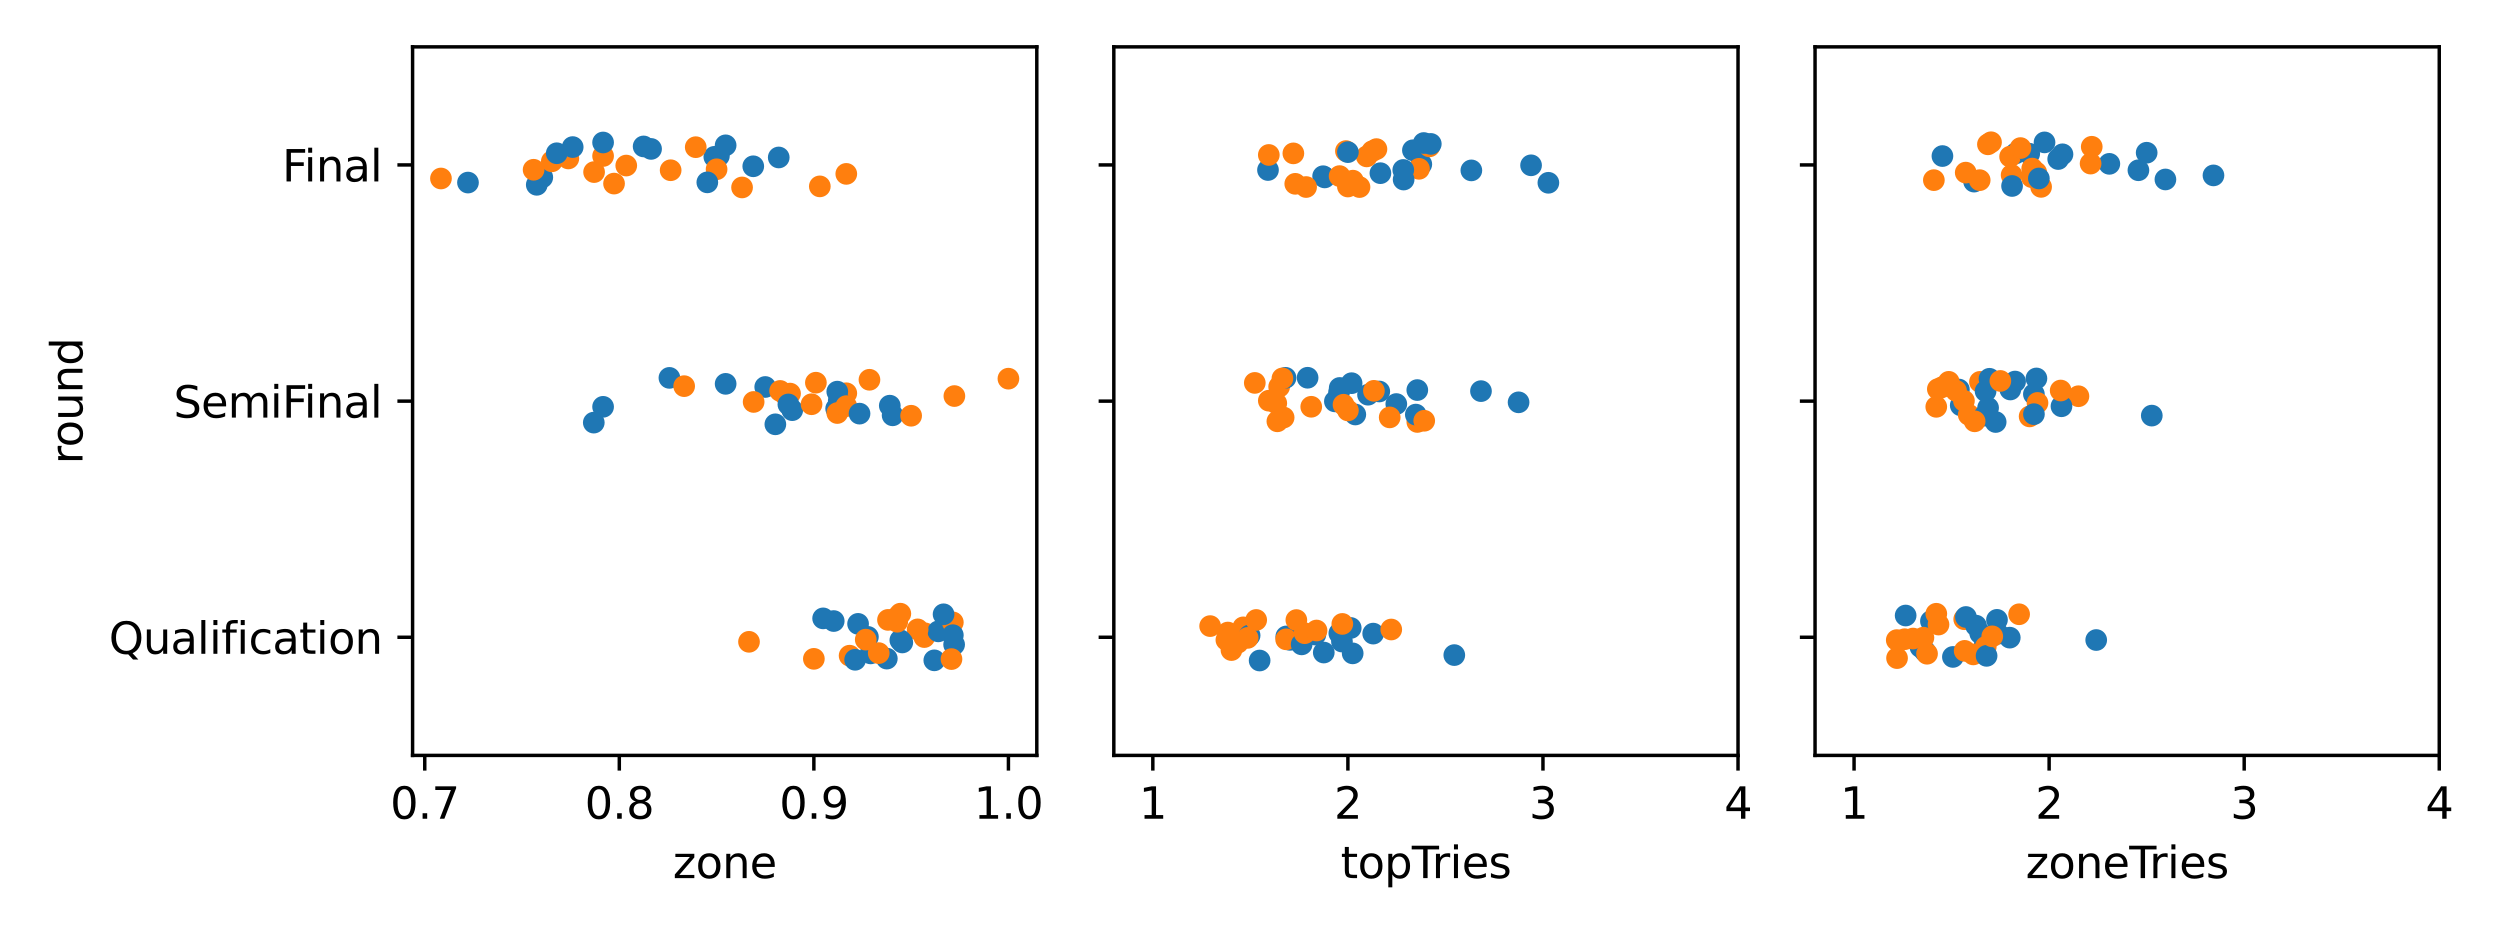 <?xml version="1.0" encoding="utf-8" standalone="no"?>
<!DOCTYPE svg PUBLIC "-//W3C//DTD SVG 1.1//EN"
  "http://www.w3.org/Graphics/SVG/1.1/DTD/svg11.dtd">
<svg xmlns:xlink="http://www.w3.org/1999/xlink" width="576pt" height="216pt" viewBox="0 0 576 216" xmlns="http://www.w3.org/2000/svg" version="1.1">
 <defs>
  <style type="text/css">*{stroke-linejoin: round; stroke-linecap: butt}</style>
 </defs>
 <g id="figure_1">
  <g id="patch_1">
   <path d="M 0 216 
L 576 216 
L 576 0 
L 0 0 
z
" style="fill: #ffffff"/>
  </g>
  <g id="axes_1">
   <g id="patch_2">
    <path d="M 95.06 174.04 
L 238.878 174.04 
L 238.878 10.8 
L 95.06 10.8 
z
" style="fill: #ffffff"/>
   </g>
   <g id="PathCollection_1"/>
   <g id="PathCollection_2"/>
   <g id="matplotlib.axis_1">
    <g id="xtick_1">
     <g id="line2d_1">
      <defs>
       <path id="mf5b65efd11" d="M 0 0 
L 0 3.5 
" style="stroke: #000000; stroke-width: 0.8"/>
      </defs>
      <g>
       <use xlink:href="#mf5b65efd11" x="97.862" y="174.04" style="stroke: #000000; stroke-width: 0.8"/>
      </g>
     </g>
     <g id="text_1">
      <!-- 0.7 -->
      <g transform="translate(89.91 188.638) scale(0.1 -0.1)">
       <defs>
        <path id="DejaVuSans-30" d="M 2034 4250 
Q 1547 4250 1301 3770 
Q 1056 3291 1056 2328 
Q 1056 1369 1301 889 
Q 1547 409 2034 409 
Q 2525 409 2770 889 
Q 3016 1369 3016 2328 
Q 3016 3291 2770 3770 
Q 2525 4250 2034 4250 
z
M 2034 4750 
Q 2819 4750 3233 4129 
Q 3647 3509 3647 2328 
Q 3647 1150 3233 529 
Q 2819 -91 2034 -91 
Q 1250 -91 836 529 
Q 422 1150 422 2328 
Q 422 3509 836 4129 
Q 1250 4750 2034 4750 
z
" transform="scale(0.016)"/>
        <path id="DejaVuSans-2e" d="M 684 794 
L 1344 794 
L 1344 0 
L 684 0 
L 684 794 
z
" transform="scale(0.016)"/>
        <path id="DejaVuSans-37" d="M 525 4666 
L 3525 4666 
L 3525 4397 
L 1831 0 
L 1172 0 
L 2766 4134 
L 525 4134 
L 525 4666 
z
" transform="scale(0.016)"/>
       </defs>
       <use xlink:href="#DejaVuSans-30"/>
       <use xlink:href="#DejaVuSans-2e" x="63.623"/>
       <use xlink:href="#DejaVuSans-37" x="95.41"/>
      </g>
     </g>
    </g>
    <g id="xtick_2">
     <g id="line2d_2">
      <g>
       <use xlink:href="#mf5b65efd11" x="142.688" y="174.04" style="stroke: #000000; stroke-width: 0.8"/>
      </g>
     </g>
     <g id="text_2">
      <!-- 0.8 -->
      <g transform="translate(134.736 188.638) scale(0.1 -0.1)">
       <defs>
        <path id="DejaVuSans-38" d="M 2034 2216 
Q 1584 2216 1326 1975 
Q 1069 1734 1069 1313 
Q 1069 891 1326 650 
Q 1584 409 2034 409 
Q 2484 409 2743 651 
Q 3003 894 3003 1313 
Q 3003 1734 2745 1975 
Q 2488 2216 2034 2216 
z
M 1403 2484 
Q 997 2584 770 2862 
Q 544 3141 544 3541 
Q 544 4100 942 4425 
Q 1341 4750 2034 4750 
Q 2731 4750 3128 4425 
Q 3525 4100 3525 3541 
Q 3525 3141 3298 2862 
Q 3072 2584 2669 2484 
Q 3125 2378 3379 2068 
Q 3634 1759 3634 1313 
Q 3634 634 3220 271 
Q 2806 -91 2034 -91 
Q 1263 -91 848 271 
Q 434 634 434 1313 
Q 434 1759 690 2068 
Q 947 2378 1403 2484 
z
M 1172 3481 
Q 1172 3119 1398 2916 
Q 1625 2713 2034 2713 
Q 2441 2713 2670 2916 
Q 2900 3119 2900 3481 
Q 2900 3844 2670 4047 
Q 2441 4250 2034 4250 
Q 1625 4250 1398 4047 
Q 1172 3844 1172 3481 
z
" transform="scale(0.016)"/>
       </defs>
       <use xlink:href="#DejaVuSans-30"/>
       <use xlink:href="#DejaVuSans-2e" x="63.623"/>
       <use xlink:href="#DejaVuSans-38" x="95.41"/>
      </g>
     </g>
    </g>
    <g id="xtick_3">
     <g id="line2d_3">
      <g>
       <use xlink:href="#mf5b65efd11" x="187.514" y="174.04" style="stroke: #000000; stroke-width: 0.8"/>
      </g>
     </g>
     <g id="text_3">
      <!-- 0.9 -->
      <g transform="translate(179.563 188.638) scale(0.1 -0.1)">
       <defs>
        <path id="DejaVuSans-39" d="M 703 97 
L 703 672 
Q 941 559 1184 500 
Q 1428 441 1663 441 
Q 2288 441 2617 861 
Q 2947 1281 2994 2138 
Q 2813 1869 2534 1725 
Q 2256 1581 1919 1581 
Q 1219 1581 811 2004 
Q 403 2428 403 3163 
Q 403 3881 828 4315 
Q 1253 4750 1959 4750 
Q 2769 4750 3195 4129 
Q 3622 3509 3622 2328 
Q 3622 1225 3098 567 
Q 2575 -91 1691 -91 
Q 1453 -91 1209 -44 
Q 966 3 703 97 
z
M 1959 2075 
Q 2384 2075 2632 2365 
Q 2881 2656 2881 3163 
Q 2881 3666 2632 3958 
Q 2384 4250 1959 4250 
Q 1534 4250 1286 3958 
Q 1038 3666 1038 3163 
Q 1038 2656 1286 2365 
Q 1534 2075 1959 2075 
z
" transform="scale(0.016)"/>
       </defs>
       <use xlink:href="#DejaVuSans-30"/>
       <use xlink:href="#DejaVuSans-2e" x="63.623"/>
       <use xlink:href="#DejaVuSans-39" x="95.41"/>
      </g>
     </g>
    </g>
    <g id="xtick_4">
     <g id="line2d_4">
      <g>
       <use xlink:href="#mf5b65efd11" x="232.34" y="174.04" style="stroke: #000000; stroke-width: 0.8"/>
      </g>
     </g>
     <g id="text_4">
      <!-- 1.0 -->
      <g transform="translate(224.389 188.638) scale(0.1 -0.1)">
       <defs>
        <path id="DejaVuSans-31" d="M 794 531 
L 1825 531 
L 1825 4091 
L 703 3866 
L 703 4441 
L 1819 4666 
L 2450 4666 
L 2450 531 
L 3481 531 
L 3481 0 
L 794 0 
L 794 531 
z
" transform="scale(0.016)"/>
       </defs>
       <use xlink:href="#DejaVuSans-31"/>
       <use xlink:href="#DejaVuSans-2e" x="63.623"/>
       <use xlink:href="#DejaVuSans-30" x="95.41"/>
      </g>
     </g>
    </g>
    <g id="text_5">
     <!-- zone -->
     <g transform="translate(155.04 202.317) scale(0.1 -0.1)">
      <defs>
       <path id="DejaVuSans-7a" d="M 353 3500 
L 3084 3500 
L 3084 2975 
L 922 459 
L 3084 459 
L 3084 0 
L 275 0 
L 275 525 
L 2438 3041 
L 353 3041 
L 353 3500 
z
" transform="scale(0.016)"/>
       <path id="DejaVuSans-6f" d="M 1959 3097 
Q 1497 3097 1228 2736 
Q 959 2375 959 1747 
Q 959 1119 1226 758 
Q 1494 397 1959 397 
Q 2419 397 2687 759 
Q 2956 1122 2956 1747 
Q 2956 2369 2687 2733 
Q 2419 3097 1959 3097 
z
M 1959 3584 
Q 2709 3584 3137 3096 
Q 3566 2609 3566 1747 
Q 3566 888 3137 398 
Q 2709 -91 1959 -91 
Q 1206 -91 779 398 
Q 353 888 353 1747 
Q 353 2609 779 3096 
Q 1206 3584 1959 3584 
z
" transform="scale(0.016)"/>
       <path id="DejaVuSans-6e" d="M 3513 2113 
L 3513 0 
L 2938 0 
L 2938 2094 
Q 2938 2591 2744 2837 
Q 2550 3084 2163 3084 
Q 1697 3084 1428 2787 
Q 1159 2491 1159 1978 
L 1159 0 
L 581 0 
L 581 3500 
L 1159 3500 
L 1159 2956 
Q 1366 3272 1645 3428 
Q 1925 3584 2291 3584 
Q 2894 3584 3203 3211 
Q 3513 2838 3513 2113 
z
" transform="scale(0.016)"/>
       <path id="DejaVuSans-65" d="M 3597 1894 
L 3597 1613 
L 953 1613 
Q 991 1019 1311 708 
Q 1631 397 2203 397 
Q 2534 397 2845 478 
Q 3156 559 3463 722 
L 3463 178 
Q 3153 47 2828 -22 
Q 2503 -91 2169 -91 
Q 1331 -91 842 396 
Q 353 884 353 1716 
Q 353 2575 817 3079 
Q 1281 3584 2069 3584 
Q 2775 3584 3186 3129 
Q 3597 2675 3597 1894 
z
M 3022 2063 
Q 3016 2534 2758 2815 
Q 2500 3097 2075 3097 
Q 1594 3097 1305 2825 
Q 1016 2553 972 2059 
L 3022 2063 
z
" transform="scale(0.016)"/>
      </defs>
      <use xlink:href="#DejaVuSans-7a"/>
      <use xlink:href="#DejaVuSans-6f" x="52.49"/>
      <use xlink:href="#DejaVuSans-6e" x="113.672"/>
      <use xlink:href="#DejaVuSans-65" x="177.051"/>
     </g>
    </g>
   </g>
   <g id="matplotlib.axis_2">
    <g id="ytick_1">
     <g id="line2d_5">
      <defs>
       <path id="mfd167da413" d="M 0 0 
L -3.5 0 
" style="stroke: #000000; stroke-width: 0.8"/>
      </defs>
      <g>
       <use xlink:href="#mfd167da413" x="95.06" y="38.007" style="stroke: #000000; stroke-width: 0.8"/>
      </g>
     </g>
     <g id="text_6">
      <!-- Final -->
      <g transform="translate(65.012 41.806) scale(0.1 -0.1)">
       <defs>
        <path id="DejaVuSans-46" d="M 628 4666 
L 3309 4666 
L 3309 4134 
L 1259 4134 
L 1259 2759 
L 3109 2759 
L 3109 2228 
L 1259 2228 
L 1259 0 
L 628 0 
L 628 4666 
z
" transform="scale(0.016)"/>
        <path id="DejaVuSans-69" d="M 603 3500 
L 1178 3500 
L 1178 0 
L 603 0 
L 603 3500 
z
M 603 4863 
L 1178 4863 
L 1178 4134 
L 603 4134 
L 603 4863 
z
" transform="scale(0.016)"/>
        <path id="DejaVuSans-61" d="M 2194 1759 
Q 1497 1759 1228 1600 
Q 959 1441 959 1056 
Q 959 750 1161 570 
Q 1363 391 1709 391 
Q 2188 391 2477 730 
Q 2766 1069 2766 1631 
L 2766 1759 
L 2194 1759 
z
M 3341 1997 
L 3341 0 
L 2766 0 
L 2766 531 
Q 2569 213 2275 61 
Q 1981 -91 1556 -91 
Q 1019 -91 701 211 
Q 384 513 384 1019 
Q 384 1609 779 1909 
Q 1175 2209 1959 2209 
L 2766 2209 
L 2766 2266 
Q 2766 2663 2505 2880 
Q 2244 3097 1772 3097 
Q 1472 3097 1187 3025 
Q 903 2953 641 2809 
L 641 3341 
Q 956 3463 1253 3523 
Q 1550 3584 1831 3584 
Q 2591 3584 2966 3190 
Q 3341 2797 3341 1997 
z
" transform="scale(0.016)"/>
        <path id="DejaVuSans-6c" d="M 603 4863 
L 1178 4863 
L 1178 0 
L 603 0 
L 603 4863 
z
" transform="scale(0.016)"/>
       </defs>
       <use xlink:href="#DejaVuSans-46"/>
       <use xlink:href="#DejaVuSans-69" x="50.27"/>
       <use xlink:href="#DejaVuSans-6e" x="78.053"/>
       <use xlink:href="#DejaVuSans-61" x="141.432"/>
       <use xlink:href="#DejaVuSans-6c" x="202.711"/>
      </g>
     </g>
    </g>
    <g id="ytick_2">
     <g id="line2d_6">
      <g>
       <use xlink:href="#mfd167da413" x="95.06" y="92.42" style="stroke: #000000; stroke-width: 0.8"/>
      </g>
     </g>
     <g id="text_7">
      <!-- SemiFinal -->
      <g transform="translate(39.991 96.219) scale(0.1 -0.1)">
       <defs>
        <path id="DejaVuSans-53" d="M 3425 4513 
L 3425 3897 
Q 3066 4069 2747 4153 
Q 2428 4238 2131 4238 
Q 1616 4238 1336 4038 
Q 1056 3838 1056 3469 
Q 1056 3159 1242 3001 
Q 1428 2844 1947 2747 
L 2328 2669 
Q 3034 2534 3370 2195 
Q 3706 1856 3706 1288 
Q 3706 609 3251 259 
Q 2797 -91 1919 -91 
Q 1588 -91 1214 -16 
Q 841 59 441 206 
L 441 856 
Q 825 641 1194 531 
Q 1563 422 1919 422 
Q 2459 422 2753 634 
Q 3047 847 3047 1241 
Q 3047 1584 2836 1778 
Q 2625 1972 2144 2069 
L 1759 2144 
Q 1053 2284 737 2584 
Q 422 2884 422 3419 
Q 422 4038 858 4394 
Q 1294 4750 2059 4750 
Q 2388 4750 2728 4690 
Q 3069 4631 3425 4513 
z
" transform="scale(0.016)"/>
        <path id="DejaVuSans-6d" d="M 3328 2828 
Q 3544 3216 3844 3400 
Q 4144 3584 4550 3584 
Q 5097 3584 5394 3201 
Q 5691 2819 5691 2113 
L 5691 0 
L 5113 0 
L 5113 2094 
Q 5113 2597 4934 2840 
Q 4756 3084 4391 3084 
Q 3944 3084 3684 2787 
Q 3425 2491 3425 1978 
L 3425 0 
L 2847 0 
L 2847 2094 
Q 2847 2600 2669 2842 
Q 2491 3084 2119 3084 
Q 1678 3084 1418 2786 
Q 1159 2488 1159 1978 
L 1159 0 
L 581 0 
L 581 3500 
L 1159 3500 
L 1159 2956 
Q 1356 3278 1631 3431 
Q 1906 3584 2284 3584 
Q 2666 3584 2933 3390 
Q 3200 3197 3328 2828 
z
" transform="scale(0.016)"/>
       </defs>
       <use xlink:href="#DejaVuSans-53"/>
       <use xlink:href="#DejaVuSans-65" x="63.477"/>
       <use xlink:href="#DejaVuSans-6d" x="125"/>
       <use xlink:href="#DejaVuSans-69" x="222.412"/>
       <use xlink:href="#DejaVuSans-46" x="250.195"/>
       <use xlink:href="#DejaVuSans-69" x="300.465"/>
       <use xlink:href="#DejaVuSans-6e" x="328.248"/>
       <use xlink:href="#DejaVuSans-61" x="391.627"/>
       <use xlink:href="#DejaVuSans-6c" x="452.906"/>
      </g>
     </g>
    </g>
    <g id="ytick_3">
     <g id="line2d_7">
      <g>
       <use xlink:href="#mfd167da413" x="95.06" y="146.833" style="stroke: #000000; stroke-width: 0.8"/>
      </g>
     </g>
     <g id="text_8">
      <!-- Qualification -->
      <g transform="translate(25.087 150.633) scale(0.1 -0.1)">
       <defs>
        <path id="DejaVuSans-51" d="M 2522 4238 
Q 1834 4238 1429 3725 
Q 1025 3213 1025 2328 
Q 1025 1447 1429 934 
Q 1834 422 2522 422 
Q 3209 422 3611 934 
Q 4013 1447 4013 2328 
Q 4013 3213 3611 3725 
Q 3209 4238 2522 4238 
z
M 3406 84 
L 4238 -825 
L 3475 -825 
L 2784 -78 
Q 2681 -84 2626 -87 
Q 2572 -91 2522 -91 
Q 1538 -91 948 567 
Q 359 1225 359 2328 
Q 359 3434 948 4092 
Q 1538 4750 2522 4750 
Q 3503 4750 4090 4092 
Q 4678 3434 4678 2328 
Q 4678 1516 4351 937 
Q 4025 359 3406 84 
z
" transform="scale(0.016)"/>
        <path id="DejaVuSans-75" d="M 544 1381 
L 544 3500 
L 1119 3500 
L 1119 1403 
Q 1119 906 1312 657 
Q 1506 409 1894 409 
Q 2359 409 2629 706 
Q 2900 1003 2900 1516 
L 2900 3500 
L 3475 3500 
L 3475 0 
L 2900 0 
L 2900 538 
Q 2691 219 2414 64 
Q 2138 -91 1772 -91 
Q 1169 -91 856 284 
Q 544 659 544 1381 
z
M 1991 3584 
L 1991 3584 
z
" transform="scale(0.016)"/>
        <path id="DejaVuSans-66" d="M 2375 4863 
L 2375 4384 
L 1825 4384 
Q 1516 4384 1395 4259 
Q 1275 4134 1275 3809 
L 1275 3500 
L 2222 3500 
L 2222 3053 
L 1275 3053 
L 1275 0 
L 697 0 
L 697 3053 
L 147 3053 
L 147 3500 
L 697 3500 
L 697 3744 
Q 697 4328 969 4595 
Q 1241 4863 1831 4863 
L 2375 4863 
z
" transform="scale(0.016)"/>
        <path id="DejaVuSans-63" d="M 3122 3366 
L 3122 2828 
Q 2878 2963 2633 3030 
Q 2388 3097 2138 3097 
Q 1578 3097 1268 2742 
Q 959 2388 959 1747 
Q 959 1106 1268 751 
Q 1578 397 2138 397 
Q 2388 397 2633 464 
Q 2878 531 3122 666 
L 3122 134 
Q 2881 22 2623 -34 
Q 2366 -91 2075 -91 
Q 1284 -91 818 406 
Q 353 903 353 1747 
Q 353 2603 823 3093 
Q 1294 3584 2113 3584 
Q 2378 3584 2631 3529 
Q 2884 3475 3122 3366 
z
" transform="scale(0.016)"/>
        <path id="DejaVuSans-74" d="M 1172 4494 
L 1172 3500 
L 2356 3500 
L 2356 3053 
L 1172 3053 
L 1172 1153 
Q 1172 725 1289 603 
Q 1406 481 1766 481 
L 2356 481 
L 2356 0 
L 1766 0 
Q 1100 0 847 248 
Q 594 497 594 1153 
L 594 3053 
L 172 3053 
L 172 3500 
L 594 3500 
L 594 4494 
L 1172 4494 
z
" transform="scale(0.016)"/>
       </defs>
       <use xlink:href="#DejaVuSans-51"/>
       <use xlink:href="#DejaVuSans-75" x="78.711"/>
       <use xlink:href="#DejaVuSans-61" x="142.09"/>
       <use xlink:href="#DejaVuSans-6c" x="203.369"/>
       <use xlink:href="#DejaVuSans-69" x="231.152"/>
       <use xlink:href="#DejaVuSans-66" x="258.936"/>
       <use xlink:href="#DejaVuSans-69" x="294.141"/>
       <use xlink:href="#DejaVuSans-63" x="321.924"/>
       <use xlink:href="#DejaVuSans-61" x="376.904"/>
       <use xlink:href="#DejaVuSans-74" x="438.184"/>
       <use xlink:href="#DejaVuSans-69" x="477.393"/>
       <use xlink:href="#DejaVuSans-6f" x="505.176"/>
       <use xlink:href="#DejaVuSans-6e" x="566.357"/>
      </g>
     </g>
    </g>
    <g id="text_9">
     <!-- round -->
     <g transform="translate(19.007 106.934) rotate(-90) scale(0.1 -0.1)">
      <defs>
       <path id="DejaVuSans-72" d="M 2631 2963 
Q 2534 3019 2420 3045 
Q 2306 3072 2169 3072 
Q 1681 3072 1420 2755 
Q 1159 2438 1159 1844 
L 1159 0 
L 581 0 
L 581 3500 
L 1159 3500 
L 1159 2956 
Q 1341 3275 1631 3429 
Q 1922 3584 2338 3584 
Q 2397 3584 2469 3576 
Q 2541 3569 2628 3553 
L 2631 2963 
z
" transform="scale(0.016)"/>
       <path id="DejaVuSans-64" d="M 2906 2969 
L 2906 4863 
L 3481 4863 
L 3481 0 
L 2906 0 
L 2906 525 
Q 2725 213 2448 61 
Q 2172 -91 1784 -91 
Q 1150 -91 751 415 
Q 353 922 353 1747 
Q 353 2572 751 3078 
Q 1150 3584 1784 3584 
Q 2172 3584 2448 3432 
Q 2725 3281 2906 2969 
z
M 947 1747 
Q 947 1113 1208 752 
Q 1469 391 1925 391 
Q 2381 391 2643 752 
Q 2906 1113 2906 1747 
Q 2906 2381 2643 2742 
Q 2381 3103 1925 3103 
Q 1469 3103 1208 2742 
Q 947 2381 947 1747 
z
" transform="scale(0.016)"/>
      </defs>
      <use xlink:href="#DejaVuSans-72"/>
      <use xlink:href="#DejaVuSans-6f" x="38.863"/>
      <use xlink:href="#DejaVuSans-75" x="100.045"/>
      <use xlink:href="#DejaVuSans-6e" x="163.424"/>
      <use xlink:href="#DejaVuSans-64" x="226.803"/>
     </g>
    </g>
   </g>
   <g id="patch_3">
    <path d="M 95.06 174.04 
L 95.06 10.8 
" style="fill: none; stroke: #000000; stroke-width: 0.8; stroke-linejoin: miter; stroke-linecap: square"/>
   </g>
   <g id="patch_4">
    <path d="M 238.878 174.04 
L 238.878 10.8 
" style="fill: none; stroke: #000000; stroke-width: 0.8; stroke-linejoin: miter; stroke-linecap: square"/>
   </g>
   <g id="patch_5">
    <path d="M 95.06 174.04 
L 238.878 174.04 
" style="fill: none; stroke: #000000; stroke-width: 0.8; stroke-linejoin: miter; stroke-linecap: square"/>
   </g>
   <g id="patch_6">
    <path d="M 95.06 10.8 
L 238.878 10.8 
" style="fill: none; stroke: #000000; stroke-width: 0.8; stroke-linejoin: miter; stroke-linecap: square"/>
   </g>
   <g id="PathCollection_3">
    <defs>
     <path id="C0_0_53502597da" d="M 0 2.5 
C 0.663 2.5 1.299 2.237 1.768 1.768 
C 2.237 1.299 2.5 0.663 2.5 -0 
C 2.5 -0.663 2.237 -1.299 1.768 -1.768 
C 1.299 -2.237 0.663 -2.5 0 -2.5 
C -0.663 -2.5 -1.299 -2.237 -1.768 -1.768 
C -2.237 -1.299 -2.5 -0.663 -2.5 0 
C -2.5 0.663 -2.237 1.299 -1.768 1.768 
C -1.299 2.237 -0.663 2.5 0 2.5 
z
"/>
    </defs>
    <g clip-path="url(#p1645e8aac6)">
     <use xlink:href="#C0_0_53502597da" x="165.635" y="35.923" style="fill: #1f77b4"/>
    </g>
    <g clip-path="url(#p1645e8aac6)">
     <use xlink:href="#C0_0_53502597da" x="170.971" y="43.188" style="fill: #ff7f0e"/>
    </g>
    <g clip-path="url(#p1645e8aac6)">
     <use xlink:href="#C0_0_53502597da" x="148.291" y="33.739" style="fill: #1f77b4"/>
    </g>
    <g clip-path="url(#p1645e8aac6)">
     <use xlink:href="#C0_0_53502597da" x="141.476" y="42.299" style="fill: #ff7f0e"/>
    </g>
    <g clip-path="url(#p1645e8aac6)">
     <use xlink:href="#C0_0_53502597da" x="164.58" y="36.139" style="fill: #1f77b4"/>
    </g>
    <g clip-path="url(#p1645e8aac6)">
     <use xlink:href="#C0_0_53502597da" x="130.948" y="36.508" style="fill: #ff7f0e"/>
    </g>
    <g clip-path="url(#p1645e8aac6)">
     <use xlink:href="#C0_0_53502597da" x="173.552" y="38.311" style="fill: #1f77b4"/>
    </g>
    <g clip-path="url(#p1645e8aac6)">
     <use xlink:href="#C0_0_53502597da" x="138.952" y="35.943" style="fill: #ff7f0e"/>
    </g>
    <g clip-path="url(#p1645e8aac6)">
     <use xlink:href="#C0_0_53502597da" x="167.186" y="33.483" style="fill: #1f77b4"/>
    </g>
    <g clip-path="url(#p1645e8aac6)">
     <use xlink:href="#C0_0_53502597da" x="160.298" y="33.912" style="fill: #ff7f0e"/>
    </g>
    <g clip-path="url(#p1645e8aac6)">
     <use xlink:href="#C0_0_53502597da" x="124.944" y="40.86" style="fill: #1f77b4"/>
    </g>
    <g clip-path="url(#p1645e8aac6)">
     <use xlink:href="#C0_0_53502597da" x="188.886" y="42.941" style="fill: #ff7f0e"/>
    </g>
    <g clip-path="url(#p1645e8aac6)">
     <use xlink:href="#C0_0_53502597da" x="107.823" y="42.063" style="fill: #1f77b4"/>
    </g>
    <g clip-path="url(#p1645e8aac6)">
     <use xlink:href="#C0_0_53502597da" x="136.877" y="39.649" style="fill: #ff7f0e"/>
    </g>
    <g clip-path="url(#p1645e8aac6)">
     <use xlink:href="#C0_0_53502597da" x="123.671" y="42.581" style="fill: #1f77b4"/>
    </g>
    <g clip-path="url(#p1645e8aac6)">
     <use xlink:href="#C0_0_53502597da" x="165.101" y="39.002" style="fill: #ff7f0e"/>
    </g>
    <g clip-path="url(#p1645e8aac6)">
     <use xlink:href="#C0_0_53502597da" x="131.948" y="33.886" style="fill: #1f77b4"/>
    </g>
    <g clip-path="url(#p1645e8aac6)">
     <use xlink:href="#C0_0_53502597da" x="127.136" y="37.173" style="fill: #ff7f0e"/>
    </g>
    <g clip-path="url(#p1645e8aac6)">
     <use xlink:href="#C0_0_53502597da" x="128.279" y="35.31" style="fill: #1f77b4"/>
    </g>
    <g clip-path="url(#p1645e8aac6)">
     <use xlink:href="#C0_0_53502597da" x="122.943" y="39.113" style="fill: #ff7f0e"/>
    </g>
    <g clip-path="url(#p1645e8aac6)">
     <use xlink:href="#C0_0_53502597da" x="150.006" y="34.311" style="fill: #1f77b4"/>
    </g>
    <g clip-path="url(#p1645e8aac6)">
     <use xlink:href="#C0_0_53502597da" x="101.597" y="41.125" style="fill: #ff7f0e"/>
    </g>
    <g clip-path="url(#p1645e8aac6)">
     <use xlink:href="#C0_0_53502597da" x="162.966" y="42.015" style="fill: #1f77b4"/>
    </g>
    <g clip-path="url(#p1645e8aac6)">
     <use xlink:href="#C0_0_53502597da" x="144.289" y="38.145" style="fill: #ff7f0e"/>
    </g>
    <g clip-path="url(#p1645e8aac6)">
     <use xlink:href="#C0_0_53502597da" x="138.952" y="32.829" style="fill: #1f77b4"/>
    </g>
    <g clip-path="url(#p1645e8aac6)">
     <use xlink:href="#C0_0_53502597da" x="194.985" y="40.063" style="fill: #ff7f0e"/>
    </g>
    <g clip-path="url(#p1645e8aac6)">
     <use xlink:href="#C0_0_53502597da" x="179.421" y="36.281" style="fill: #1f77b4"/>
    </g>
    <g clip-path="url(#p1645e8aac6)">
     <use xlink:href="#C0_0_53502597da" x="154.517" y="39.223" style="fill: #ff7f0e"/>
    </g>
   </g>
   <g id="PathCollection_4">
    <defs>
     <path id="C1_0_a2ed3279b6" d="M 0 2.5 
C 0.663 2.5 1.299 2.237 1.768 1.768 
C 2.237 1.299 2.5 0.663 2.5 -0 
C 2.5 -0.663 2.237 -1.299 1.768 -1.768 
C 1.299 -2.237 0.663 -2.5 0 -2.5 
C -0.663 -2.5 -1.299 -2.237 -1.768 -1.768 
C -2.237 -1.299 -2.5 -0.663 -2.5 0 
C -2.5 0.663 -2.237 1.299 -1.768 1.768 
C -1.299 2.237 -0.663 2.5 0 2.5 
z
"/>
    </defs>
    <g clip-path="url(#p1645e8aac6)">
     <use xlink:href="#C1_0_a2ed3279b6" x="176.308" y="89.162" style="fill: #1f77b4"/>
    </g>
    <g clip-path="url(#p1645e8aac6)">
     <use xlink:href="#C1_0_a2ed3279b6" x="200.322" y="87.5" style="fill: #ff7f0e"/>
    </g>
    <g clip-path="url(#p1645e8aac6)">
     <use xlink:href="#C1_0_a2ed3279b6" x="182.533" y="94.502" style="fill: #1f77b4"/>
    </g>
    <g clip-path="url(#p1645e8aac6)">
     <use xlink:href="#C1_0_a2ed3279b6" x="180.851" y="90.851" style="fill: #ff7f0e"/>
    </g>
    <g clip-path="url(#p1645e8aac6)">
     <use xlink:href="#C1_0_a2ed3279b6" x="167.186" y="88.439" style="fill: #1f77b4"/>
    </g>
    <g clip-path="url(#p1645e8aac6)">
     <use xlink:href="#C1_0_a2ed3279b6" x="219.889" y="91.252" style="fill: #ff7f0e"/>
    </g>
    <g clip-path="url(#p1645e8aac6)">
     <use xlink:href="#C1_0_a2ed3279b6" x="136.809" y="97.37" style="fill: #1f77b4"/>
    </g>
    <g clip-path="url(#p1645e8aac6)">
     <use xlink:href="#C1_0_a2ed3279b6" x="194.985" y="90.608" style="fill: #ff7f0e"/>
    </g>
    <g clip-path="url(#p1645e8aac6)">
     <use xlink:href="#C1_0_a2ed3279b6" x="193.248" y="92.354" style="fill: #1f77b4"/>
    </g>
    <g clip-path="url(#p1645e8aac6)">
     <use xlink:href="#C1_0_a2ed3279b6" x="173.639" y="92.61" style="fill: #ff7f0e"/>
    </g>
    <g clip-path="url(#p1645e8aac6)">
     <use xlink:href="#C1_0_a2ed3279b6" x="192.651" y="94.142" style="fill: #1f77b4"/>
    </g>
    <g clip-path="url(#p1645e8aac6)">
     <use xlink:href="#C1_0_a2ed3279b6" x="179.738" y="90.071" style="fill: #ff7f0e"/>
    </g>
    <g clip-path="url(#p1645e8aac6)">
     <use xlink:href="#C1_0_a2ed3279b6" x="192.91" y="90.232" style="fill: #1f77b4"/>
    </g>
    <g clip-path="url(#p1645e8aac6)">
     <use xlink:href="#C1_0_a2ed3279b6" x="192.91" y="95.162" style="fill: #ff7f0e"/>
    </g>
    <g clip-path="url(#p1645e8aac6)">
     <use xlink:href="#C1_0_a2ed3279b6" x="154.234" y="87.063" style="fill: #1f77b4"/>
    </g>
    <g clip-path="url(#p1645e8aac6)">
     <use xlink:href="#C1_0_a2ed3279b6" x="194.985" y="93.574" style="fill: #ff7f0e"/>
    </g>
    <g clip-path="url(#p1645e8aac6)">
     <use xlink:href="#C1_0_a2ed3279b6" x="178.642" y="97.76" style="fill: #1f77b4"/>
    </g>
    <g clip-path="url(#p1645e8aac6)">
     <use xlink:href="#C1_0_a2ed3279b6" x="182.025" y="90.682" style="fill: #ff7f0e"/>
    </g>
    <g clip-path="url(#p1645e8aac6)">
     <use xlink:href="#C1_0_a2ed3279b6" x="181.644" y="93.182" style="fill: #1f77b4"/>
    </g>
    <g clip-path="url(#p1645e8aac6)">
     <use xlink:href="#C1_0_a2ed3279b6" x="186.981" y="93.137" style="fill: #ff7f0e"/>
    </g>
    <g clip-path="url(#p1645e8aac6)">
     <use xlink:href="#C1_0_a2ed3279b6" x="198.035" y="95.301" style="fill: #1f77b4"/>
    </g>
    <g clip-path="url(#p1645e8aac6)">
     <use xlink:href="#C1_0_a2ed3279b6" x="187.981" y="88.172" style="fill: #ff7f0e"/>
    </g>
    <g clip-path="url(#p1645e8aac6)">
     <use xlink:href="#C1_0_a2ed3279b6" x="205.658" y="95.688" style="fill: #1f77b4"/>
    </g>
    <g clip-path="url(#p1645e8aac6)">
     <use xlink:href="#C1_0_a2ed3279b6" x="157.63" y="88.97" style="fill: #ff7f0e"/>
    </g>
    <g clip-path="url(#p1645e8aac6)">
     <use xlink:href="#C1_0_a2ed3279b6" x="138.952" y="93.731" style="fill: #1f77b4"/>
    </g>
    <g clip-path="url(#p1645e8aac6)">
     <use xlink:href="#C1_0_a2ed3279b6" x="232.34" y="87.247" style="fill: #ff7f0e"/>
    </g>
    <g clip-path="url(#p1645e8aac6)">
     <use xlink:href="#C1_0_a2ed3279b6" x="205.007" y="93.467" style="fill: #1f77b4"/>
    </g>
    <g clip-path="url(#p1645e8aac6)">
     <use xlink:href="#C1_0_a2ed3279b6" x="209.927" y="95.787" style="fill: #ff7f0e"/>
    </g>
   </g>
   <g id="PathCollection_5">
    <defs>
     <path id="C2_0_ca33e52f43" d="M 0 2.5 
C 0.663 2.5 1.299 2.237 1.768 1.768 
C 2.237 1.299 2.5 0.663 2.5 -0 
C 2.5 -0.663 2.237 -1.299 1.768 -1.768 
C 1.299 -2.237 0.663 -2.5 0 -2.5 
C -0.663 -2.5 -1.299 -2.237 -1.768 -1.768 
C -2.237 -1.299 -2.5 -0.663 -2.5 0 
C -2.5 0.663 -2.237 1.299 -1.768 1.768 
C -1.299 2.237 -0.663 2.5 0 2.5 
z
"/>
    </defs>
    <g clip-path="url(#p1645e8aac6)">
     <use xlink:href="#C2_0_ca33e52f43" x="189.649" y="142.474" style="fill: #1f77b4"/>
    </g>
    <g clip-path="url(#p1645e8aac6)">
     <use xlink:href="#C2_0_ca33e52f43" x="187.514" y="151.797" style="fill: #ff7f0e"/>
    </g>
    <g clip-path="url(#p1645e8aac6)">
     <use xlink:href="#C2_0_ca33e52f43" x="199.966" y="146.738" style="fill: #1f77b4"/>
    </g>
    <g clip-path="url(#p1645e8aac6)">
     <use xlink:href="#C2_0_ca33e52f43" x="212.956" y="146.78" style="fill: #ff7f0e"/>
    </g>
    <g clip-path="url(#p1645e8aac6)">
     <use xlink:href="#C2_0_ca33e52f43" x="197.702" y="143.738" style="fill: #1f77b4"/>
    </g>
    <g clip-path="url(#p1645e8aac6)">
     <use xlink:href="#C2_0_ca33e52f43" x="213.129" y="145.923" style="fill: #ff7f0e"/>
    </g>
    <g clip-path="url(#p1645e8aac6)">
     <use xlink:href="#C2_0_ca33e52f43" x="216.174" y="145.467" style="fill: #1f77b4"/>
    </g>
    <g clip-path="url(#p1645e8aac6)">
     <use xlink:href="#C2_0_ca33e52f43" x="211.421" y="145.008" style="fill: #ff7f0e"/>
    </g>
    <g clip-path="url(#p1645e8aac6)">
     <use xlink:href="#C2_0_ca33e52f43" x="207.89" y="148.022" style="fill: #1f77b4"/>
    </g>
    <g clip-path="url(#p1645e8aac6)">
     <use xlink:href="#C2_0_ca33e52f43" x="219.533" y="143.393" style="fill: #ff7f0e"/>
    </g>
    <g clip-path="url(#p1645e8aac6)">
     <use xlink:href="#C2_0_ca33e52f43" x="200.588" y="150.543" style="fill: #1f77b4"/>
    </g>
    <g clip-path="url(#p1645e8aac6)">
     <use xlink:href="#C2_0_ca33e52f43" x="195.748" y="151.07" style="fill: #ff7f0e"/>
    </g>
    <g clip-path="url(#p1645e8aac6)">
     <use xlink:href="#C2_0_ca33e52f43" x="207.437" y="147.509" style="fill: #1f77b4"/>
    </g>
    <g clip-path="url(#p1645e8aac6)">
     <use xlink:href="#C2_0_ca33e52f43" x="207.437" y="141.392" style="fill: #ff7f0e"/>
    </g>
    <g clip-path="url(#p1645e8aac6)">
     <use xlink:href="#C2_0_ca33e52f43" x="197.023" y="152.014" style="fill: #1f77b4"/>
    </g>
    <g clip-path="url(#p1645e8aac6)">
     <use xlink:href="#C2_0_ca33e52f43" x="199.468" y="147.372" style="fill: #ff7f0e"/>
    </g>
    <g clip-path="url(#p1645e8aac6)">
     <use xlink:href="#C2_0_ca33e52f43" x="204.324" y="151.743" style="fill: #1f77b4"/>
    </g>
    <g clip-path="url(#p1645e8aac6)">
     <use xlink:href="#C2_0_ca33e52f43" x="206.725" y="143.251" style="fill: #ff7f0e"/>
    </g>
    <g clip-path="url(#p1645e8aac6)">
     <use xlink:href="#C2_0_ca33e52f43" x="219.533" y="146.345" style="fill: #1f77b4"/>
    </g>
    <g clip-path="url(#p1645e8aac6)">
     <use xlink:href="#C2_0_ca33e52f43" x="206.725" y="142.156" style="fill: #ff7f0e"/>
    </g>
    <g clip-path="url(#p1645e8aac6)">
     <use xlink:href="#C2_0_ca33e52f43" x="192.088" y="143.088" style="fill: #1f77b4"/>
    </g>
    <g clip-path="url(#p1645e8aac6)">
     <use xlink:href="#C2_0_ca33e52f43" x="202.456" y="150.476" style="fill: #ff7f0e"/>
    </g>
    <g clip-path="url(#p1645e8aac6)">
     <use xlink:href="#C2_0_ca33e52f43" x="215.264" y="152.141" style="fill: #1f77b4"/>
    </g>
    <g clip-path="url(#p1645e8aac6)">
     <use xlink:href="#C2_0_ca33e52f43" x="204.591" y="142.824" style="fill: #ff7f0e"/>
    </g>
    <g clip-path="url(#p1645e8aac6)">
     <use xlink:href="#C2_0_ca33e52f43" x="217.398" y="141.534" style="fill: #1f77b4"/>
    </g>
    <g clip-path="url(#p1645e8aac6)">
     <use xlink:href="#C2_0_ca33e52f43" x="172.572" y="147.873" style="fill: #ff7f0e"/>
    </g>
    <g clip-path="url(#p1645e8aac6)">
     <use xlink:href="#C2_0_ca33e52f43" x="219.831" y="148.507" style="fill: #1f77b4"/>
    </g>
    <g clip-path="url(#p1645e8aac6)">
     <use xlink:href="#C2_0_ca33e52f43" x="219.221" y="151.852" style="fill: #ff7f0e"/>
    </g>
   </g>
  </g>
  <g id="axes_2">
   <g id="patch_7">
    <path d="M 256.624 174.04 
L 400.441 174.04 
L 400.441 10.8 
L 256.624 10.8 
z
" style="fill: #ffffff"/>
   </g>
   <g id="PathCollection_6"/>
   <g id="PathCollection_7"/>
   <g id="matplotlib.axis_3">
    <g id="xtick_5">
     <g id="line2d_8">
      <g>
       <use xlink:href="#mf5b65efd11" x="265.612" y="174.04" style="stroke: #000000; stroke-width: 0.8"/>
      </g>
     </g>
     <g id="text_10">
      <!-- 1 -->
      <g transform="translate(262.431 188.638) scale(0.1 -0.1)">
       <use xlink:href="#DejaVuSans-31"/>
      </g>
     </g>
    </g>
    <g id="xtick_6">
     <g id="line2d_9">
      <g>
       <use xlink:href="#mf5b65efd11" x="310.555" y="174.04" style="stroke: #000000; stroke-width: 0.8"/>
      </g>
     </g>
     <g id="text_11">
      <!-- 2 -->
      <g transform="translate(307.374 188.638) scale(0.1 -0.1)">
       <defs>
        <path id="DejaVuSans-32" d="M 1228 531 
L 3431 531 
L 3431 0 
L 469 0 
L 469 531 
Q 828 903 1448 1529 
Q 2069 2156 2228 2338 
Q 2531 2678 2651 2914 
Q 2772 3150 2772 3378 
Q 2772 3750 2511 3984 
Q 2250 4219 1831 4219 
Q 1534 4219 1204 4116 
Q 875 4013 500 3803 
L 500 4441 
Q 881 4594 1212 4672 
Q 1544 4750 1819 4750 
Q 2544 4750 2975 4387 
Q 3406 4025 3406 3419 
Q 3406 3131 3298 2873 
Q 3191 2616 2906 2266 
Q 2828 2175 2409 1742 
Q 1991 1309 1228 531 
z
" transform="scale(0.016)"/>
       </defs>
       <use xlink:href="#DejaVuSans-32"/>
      </g>
     </g>
    </g>
    <g id="xtick_7">
     <g id="line2d_10">
      <g>
       <use xlink:href="#mf5b65efd11" x="355.498" y="174.04" style="stroke: #000000; stroke-width: 0.8"/>
      </g>
     </g>
     <g id="text_12">
      <!-- 3 -->
      <g transform="translate(352.317 188.638) scale(0.1 -0.1)">
       <defs>
        <path id="DejaVuSans-33" d="M 2597 2516 
Q 3050 2419 3304 2112 
Q 3559 1806 3559 1356 
Q 3559 666 3084 287 
Q 2609 -91 1734 -91 
Q 1441 -91 1130 -33 
Q 819 25 488 141 
L 488 750 
Q 750 597 1062 519 
Q 1375 441 1716 441 
Q 2309 441 2620 675 
Q 2931 909 2931 1356 
Q 2931 1769 2642 2001 
Q 2353 2234 1838 2234 
L 1294 2234 
L 1294 2753 
L 1863 2753 
Q 2328 2753 2575 2939 
Q 2822 3125 2822 3475 
Q 2822 3834 2567 4026 
Q 2313 4219 1838 4219 
Q 1578 4219 1281 4162 
Q 984 4106 628 3988 
L 628 4550 
Q 988 4650 1302 4700 
Q 1616 4750 1894 4750 
Q 2613 4750 3031 4423 
Q 3450 4097 3450 3541 
Q 3450 3153 3228 2886 
Q 3006 2619 2597 2516 
z
" transform="scale(0.016)"/>
       </defs>
       <use xlink:href="#DejaVuSans-33"/>
      </g>
     </g>
    </g>
    <g id="xtick_8">
     <g id="line2d_11">
      <g>
       <use xlink:href="#mf5b65efd11" x="400.441" y="174.04" style="stroke: #000000; stroke-width: 0.8"/>
      </g>
     </g>
     <g id="text_13">
      <!-- 4 -->
      <g transform="translate(397.26 188.638) scale(0.1 -0.1)">
       <defs>
        <path id="DejaVuSans-34" d="M 2419 4116 
L 825 1625 
L 2419 1625 
L 2419 4116 
z
M 2253 4666 
L 3047 4666 
L 3047 1625 
L 3713 1625 
L 3713 1100 
L 3047 1100 
L 3047 0 
L 2419 0 
L 2419 1100 
L 313 1100 
L 313 1709 
L 2253 4666 
z
" transform="scale(0.016)"/>
       </defs>
       <use xlink:href="#DejaVuSans-34"/>
      </g>
     </g>
    </g>
    <g id="text_14">
     <!-- topTries -->
     <g transform="translate(308.897 202.317) scale(0.1 -0.1)">
      <defs>
       <path id="DejaVuSans-70" d="M 1159 525 
L 1159 -1331 
L 581 -1331 
L 581 3500 
L 1159 3500 
L 1159 2969 
Q 1341 3281 1617 3432 
Q 1894 3584 2278 3584 
Q 2916 3584 3314 3078 
Q 3713 2572 3713 1747 
Q 3713 922 3314 415 
Q 2916 -91 2278 -91 
Q 1894 -91 1617 61 
Q 1341 213 1159 525 
z
M 3116 1747 
Q 3116 2381 2855 2742 
Q 2594 3103 2138 3103 
Q 1681 3103 1420 2742 
Q 1159 2381 1159 1747 
Q 1159 1113 1420 752 
Q 1681 391 2138 391 
Q 2594 391 2855 752 
Q 3116 1113 3116 1747 
z
" transform="scale(0.016)"/>
       <path id="DejaVuSans-54" d="M -19 4666 
L 3928 4666 
L 3928 4134 
L 2272 4134 
L 2272 0 
L 1638 0 
L 1638 4134 
L -19 4134 
L -19 4666 
z
" transform="scale(0.016)"/>
       <path id="DejaVuSans-73" d="M 2834 3397 
L 2834 2853 
Q 2591 2978 2328 3040 
Q 2066 3103 1784 3103 
Q 1356 3103 1142 2972 
Q 928 2841 928 2578 
Q 928 2378 1081 2264 
Q 1234 2150 1697 2047 
L 1894 2003 
Q 2506 1872 2764 1633 
Q 3022 1394 3022 966 
Q 3022 478 2636 193 
Q 2250 -91 1575 -91 
Q 1294 -91 989 -36 
Q 684 19 347 128 
L 347 722 
Q 666 556 975 473 
Q 1284 391 1588 391 
Q 1994 391 2212 530 
Q 2431 669 2431 922 
Q 2431 1156 2273 1281 
Q 2116 1406 1581 1522 
L 1381 1569 
Q 847 1681 609 1914 
Q 372 2147 372 2553 
Q 372 3047 722 3315 
Q 1072 3584 1716 3584 
Q 2034 3584 2315 3537 
Q 2597 3491 2834 3397 
z
" transform="scale(0.016)"/>
      </defs>
      <use xlink:href="#DejaVuSans-74"/>
      <use xlink:href="#DejaVuSans-6f" x="39.209"/>
      <use xlink:href="#DejaVuSans-70" x="100.391"/>
      <use xlink:href="#DejaVuSans-54" x="163.867"/>
      <use xlink:href="#DejaVuSans-72" x="210.201"/>
      <use xlink:href="#DejaVuSans-69" x="251.314"/>
      <use xlink:href="#DejaVuSans-65" x="279.098"/>
      <use xlink:href="#DejaVuSans-73" x="340.621"/>
     </g>
    </g>
   </g>
   <g id="matplotlib.axis_4">
    <g id="ytick_4">
     <g id="line2d_12">
      <g>
       <use xlink:href="#mfd167da413" x="256.624" y="38.007" style="stroke: #000000; stroke-width: 0.8"/>
      </g>
     </g>
    </g>
    <g id="ytick_5">
     <g id="line2d_13">
      <g>
       <use xlink:href="#mfd167da413" x="256.624" y="92.42" style="stroke: #000000; stroke-width: 0.8"/>
      </g>
     </g>
    </g>
    <g id="ytick_6">
     <g id="line2d_14">
      <g>
       <use xlink:href="#mfd167da413" x="256.624" y="146.833" style="stroke: #000000; stroke-width: 0.8"/>
      </g>
     </g>
    </g>
   </g>
   <g id="patch_8">
    <path d="M 256.624 174.04 
L 256.624 10.8 
" style="fill: none; stroke: #000000; stroke-width: 0.8; stroke-linejoin: miter; stroke-linecap: square"/>
   </g>
   <g id="patch_9">
    <path d="M 400.441 174.04 
L 400.441 10.8 
" style="fill: none; stroke: #000000; stroke-width: 0.8; stroke-linejoin: miter; stroke-linecap: square"/>
   </g>
   <g id="patch_10">
    <path d="M 256.624 174.04 
L 400.441 174.04 
" style="fill: none; stroke: #000000; stroke-width: 0.8; stroke-linejoin: miter; stroke-linecap: square"/>
   </g>
   <g id="patch_11">
    <path d="M 256.624 10.8 
L 400.441 10.8 
" style="fill: none; stroke: #000000; stroke-width: 0.8; stroke-linejoin: miter; stroke-linecap: square"/>
   </g>
   <g id="PathCollection_8">
    <defs>
     <path id="C3_0_768fe96677" d="M 0 2.5 
C 0.663 2.5 1.299 2.237 1.768 1.768 
C 2.237 1.299 2.5 0.663 2.5 -0 
C 2.5 -0.663 2.237 -1.299 1.768 -1.768 
C 1.299 -2.237 0.663 -2.5 0 -2.5 
C -0.663 -2.5 -1.299 -2.237 -1.768 -1.768 
C -2.237 -1.299 -2.5 -0.663 -2.5 0 
C -2.5 0.663 -2.237 1.299 -1.768 1.768 
C -1.299 2.237 -0.663 2.5 0 2.5 
z
"/>
    </defs>
    <g clip-path="url(#peeb37bb683)">
     <use xlink:href="#C3_0_768fe96677" x="305.205" y="40.878" style="fill: #1f77b4"/>
    </g>
    <g clip-path="url(#peeb37bb683)">
     <use xlink:href="#C3_0_768fe96677" x="297.991" y="35.338" style="fill: #ff7f0e"/>
    </g>
    <g clip-path="url(#peeb37bb683)">
     <use xlink:href="#C3_0_768fe96677" x="292.145" y="39.173" style="fill: #1f77b4"/>
    </g>
    <g clip-path="url(#peeb37bb683)">
     <use xlink:href="#C3_0_768fe96677" x="292.335" y="35.703" style="fill: #ff7f0e"/>
    </g>
    <g clip-path="url(#peeb37bb683)">
     <use xlink:href="#C3_0_768fe96677" x="304.848" y="40.601" style="fill: #1f77b4"/>
    </g>
    <g clip-path="url(#peeb37bb683)">
     <use xlink:href="#C3_0_768fe96677" x="310.555" y="42.974" style="fill: #ff7f0e"/>
    </g>
    <g clip-path="url(#peeb37bb683)">
     <use xlink:href="#C3_0_768fe96677" x="318.046" y="39.9" style="fill: #1f77b4"/>
    </g>
    <g clip-path="url(#peeb37bb683)">
     <use xlink:href="#C3_0_768fe96677" x="314.892" y="36.035" style="fill: #ff7f0e"/>
    </g>
    <g clip-path="url(#peeb37bb683)">
     <use xlink:href="#C3_0_768fe96677" x="325.536" y="34.621" style="fill: #1f77b4"/>
    </g>
    <g clip-path="url(#peeb37bb683)">
     <use xlink:href="#C3_0_768fe96677" x="310.101" y="34.806" style="fill: #ff7f0e"/>
    </g>
    <g clip-path="url(#peeb37bb683)">
     <use xlink:href="#C3_0_768fe96677" x="327.469" y="37.839" style="fill: #1f77b4"/>
    </g>
    <g clip-path="url(#peeb37bb683)">
     <use xlink:href="#C3_0_768fe96677" x="317.132" y="34.353" style="fill: #ff7f0e"/>
    </g>
    <g clip-path="url(#peeb37bb683)">
     <use xlink:href="#C3_0_768fe96677" x="356.747" y="42.114" style="fill: #1f77b4"/>
    </g>
    <g clip-path="url(#peeb37bb683)">
     <use xlink:href="#C3_0_768fe96677" x="326.933" y="38.896" style="fill: #ff7f0e"/>
    </g>
    <g clip-path="url(#peeb37bb683)">
     <use xlink:href="#C3_0_768fe96677" x="323.396" y="41.366" style="fill: #1f77b4"/>
    </g>
    <g clip-path="url(#peeb37bb683)">
     <use xlink:href="#C3_0_768fe96677" x="298.428" y="42.352" style="fill: #ff7f0e"/>
    </g>
    <g clip-path="url(#peeb37bb683)">
     <use xlink:href="#C3_0_768fe96677" x="339" y="39.26" style="fill: #1f77b4"/>
    </g>
    <g clip-path="url(#peeb37bb683)">
     <use xlink:href="#C3_0_768fe96677" x="313.23" y="43.1" style="fill: #ff7f0e"/>
    </g>
    <g clip-path="url(#peeb37bb683)">
     <use xlink:href="#C3_0_768fe96677" x="323.317" y="39.16" style="fill: #1f77b4"/>
    </g>
    <g clip-path="url(#peeb37bb683)">
     <use xlink:href="#C3_0_768fe96677" x="329.329" y="33.724" style="fill: #ff7f0e"/>
    </g>
    <g clip-path="url(#peeb37bb683)">
     <use xlink:href="#C3_0_768fe96677" x="328.033" y="32.952" style="fill: #1f77b4"/>
    </g>
    <g clip-path="url(#peeb37bb683)">
     <use xlink:href="#C3_0_768fe96677" x="308.643" y="40.573" style="fill: #ff7f0e"/>
    </g>
    <g clip-path="url(#peeb37bb683)">
     <use xlink:href="#C3_0_768fe96677" x="329.656" y="33.157" style="fill: #1f77b4"/>
    </g>
    <g clip-path="url(#peeb37bb683)">
     <use xlink:href="#C3_0_768fe96677" x="316.173" y="34.835" style="fill: #ff7f0e"/>
    </g>
    <g clip-path="url(#peeb37bb683)">
     <use xlink:href="#C3_0_768fe96677" x="310.555" y="35.054" style="fill: #1f77b4"/>
    </g>
    <g clip-path="url(#peeb37bb683)">
     <use xlink:href="#C3_0_768fe96677" x="300.925" y="43.091" style="fill: #ff7f0e"/>
    </g>
    <g clip-path="url(#peeb37bb683)">
     <use xlink:href="#C3_0_768fe96677" x="352.758" y="38.087" style="fill: #1f77b4"/>
    </g>
    <g clip-path="url(#peeb37bb683)">
     <use xlink:href="#C3_0_768fe96677" x="311.708" y="41.625" style="fill: #ff7f0e"/>
    </g>
   </g>
   <g id="PathCollection_9">
    <defs>
     <path id="C4_0_160baa0635" d="M 0 2.5 
C 0.663 2.5 1.299 2.237 1.768 1.768 
C 2.237 1.299 2.5 0.663 2.5 -0 
C 2.5 -0.663 2.237 -1.299 1.768 -1.768 
C 1.299 -2.237 0.663 -2.5 0 -2.5 
C -0.663 -2.5 -1.299 -2.237 -1.768 -1.768 
C -2.237 -1.299 -2.5 -0.663 -2.5 0 
C -2.5 0.663 -2.237 1.299 -1.768 1.768 
C -1.299 2.237 -0.663 2.5 0 2.5 
z
"/>
    </defs>
    <g clip-path="url(#peeb37bb683)">
     <use xlink:href="#C4_0_160baa0635" x="308.667" y="89.384" style="fill: #1f77b4"/>
    </g>
    <g clip-path="url(#peeb37bb683)">
     <use xlink:href="#C4_0_160baa0635" x="289.105" y="88.223" style="fill: #ff7f0e"/>
    </g>
    <g clip-path="url(#peeb37bb683)">
     <use xlink:href="#C4_0_160baa0635" x="311.411" y="88.285" style="fill: #1f77b4"/>
    </g>
    <g clip-path="url(#peeb37bb683)">
     <use xlink:href="#C4_0_160baa0635" x="294.718" y="89.105" style="fill: #ff7f0e"/>
    </g>
    <g clip-path="url(#peeb37bb683)">
     <use xlink:href="#C4_0_160baa0635" x="296.192" y="87.049" style="fill: #1f77b4"/>
    </g>
    <g clip-path="url(#peeb37bb683)">
     <use xlink:href="#C4_0_160baa0635" x="294.053" y="92.904" style="fill: #ff7f0e"/>
    </g>
    <g clip-path="url(#peeb37bb683)">
     <use xlink:href="#C4_0_160baa0635" x="317.784" y="90.199" style="fill: #1f77b4"/>
    </g>
    <g clip-path="url(#peeb37bb683)">
     <use xlink:href="#C4_0_160baa0635" x="295.751" y="96.2" style="fill: #ff7f0e"/>
    </g>
    <g clip-path="url(#peeb37bb683)">
     <use xlink:href="#C4_0_160baa0635" x="301.27" y="87.034" style="fill: #1f77b4"/>
    </g>
    <g clip-path="url(#peeb37bb683)">
     <use xlink:href="#C4_0_160baa0635" x="292.335" y="92.318" style="fill: #ff7f0e"/>
    </g>
    <g clip-path="url(#peeb37bb683)">
     <use xlink:href="#C4_0_160baa0635" x="307.559" y="92.476" style="fill: #1f77b4"/>
    </g>
    <g clip-path="url(#peeb37bb683)">
     <use xlink:href="#C4_0_160baa0635" x="295.47" y="87.187" style="fill: #ff7f0e"/>
    </g>
    <g clip-path="url(#peeb37bb683)">
     <use xlink:href="#C4_0_160baa0635" x="312.262" y="95.498" style="fill: #1f77b4"/>
    </g>
    <g clip-path="url(#peeb37bb683)">
     <use xlink:href="#C4_0_160baa0635" x="302.11" y="93.72" style="fill: #ff7f0e"/>
    </g>
    <g clip-path="url(#peeb37bb683)">
     <use xlink:href="#C4_0_160baa0635" x="308.512" y="90.384" style="fill: #1f77b4"/>
    </g>
    <g clip-path="url(#peeb37bb683)">
     <use xlink:href="#C4_0_160baa0635" x="310.555" y="94.562" style="fill: #ff7f0e"/>
    </g>
    <g clip-path="url(#peeb37bb683)">
     <use xlink:href="#C4_0_160baa0635" x="315.192" y="90.94" style="fill: #1f77b4"/>
    </g>
    <g clip-path="url(#peeb37bb683)">
     <use xlink:href="#C4_0_160baa0635" x="294.307" y="97.07" style="fill: #ff7f0e"/>
    </g>
    <g clip-path="url(#peeb37bb683)">
     <use xlink:href="#C4_0_160baa0635" x="326.545" y="89.871" style="fill: #1f77b4"/>
    </g>
    <g clip-path="url(#peeb37bb683)">
     <use xlink:href="#C4_0_160baa0635" x="316.548" y="90.047" style="fill: #ff7f0e"/>
    </g>
    <g clip-path="url(#peeb37bb683)">
     <use xlink:href="#C4_0_160baa0635" x="321.709" y="93.09" style="fill: #1f77b4"/>
    </g>
    <g clip-path="url(#peeb37bb683)">
     <use xlink:href="#C4_0_160baa0635" x="326.552" y="97.219" style="fill: #ff7f0e"/>
    </g>
    <g clip-path="url(#peeb37bb683)">
     <use xlink:href="#C4_0_160baa0635" x="341.217" y="90.115" style="fill: #1f77b4"/>
    </g>
    <g clip-path="url(#peeb37bb683)">
     <use xlink:href="#C4_0_160baa0635" x="309.545" y="93.249" style="fill: #ff7f0e"/>
    </g>
    <g clip-path="url(#peeb37bb683)">
     <use xlink:href="#C4_0_160baa0635" x="349.88" y="92.695" style="fill: #1f77b4"/>
    </g>
    <g clip-path="url(#peeb37bb683)">
     <use xlink:href="#C4_0_160baa0635" x="320.186" y="96.167" style="fill: #ff7f0e"/>
    </g>
    <g clip-path="url(#peeb37bb683)">
     <use xlink:href="#C4_0_160baa0635" x="326.205" y="95.521" style="fill: #1f77b4"/>
    </g>
    <g clip-path="url(#peeb37bb683)">
     <use xlink:href="#C4_0_160baa0635" x="328.142" y="96.944" style="fill: #ff7f0e"/>
    </g>
   </g>
   <g id="PathCollection_10">
    <defs>
     <path id="C5_0_ad966546e8" d="M 0 2.5 
C 0.663 2.5 1.299 2.237 1.768 1.768 
C 2.237 1.299 2.5 0.663 2.5 -0 
C 2.5 -0.663 2.237 -1.299 1.768 -1.768 
C 1.299 -2.237 0.663 -2.5 0 -2.5 
C -0.663 -2.5 -1.299 -2.237 -1.768 -1.768 
C -2.237 -1.299 -2.5 -0.663 -2.5 0 
C -2.5 0.663 -2.237 1.299 -1.768 1.768 
C -1.299 2.237 -0.663 2.5 0 2.5 
z
"/>
    </defs>
    <g clip-path="url(#peeb37bb683)">
     <use xlink:href="#C5_0_ad966546e8" x="285.654" y="146.283" style="fill: #1f77b4"/>
    </g>
    <g clip-path="url(#peeb37bb683)">
     <use xlink:href="#C5_0_ad966546e8" x="286.447" y="144.542" style="fill: #ff7f0e"/>
    </g>
    <g clip-path="url(#peeb37bb683)">
     <use xlink:href="#C5_0_ad966546e8" x="297.203" y="147.426" style="fill: #1f77b4"/>
    </g>
    <g clip-path="url(#peeb37bb683)">
     <use xlink:href="#C5_0_ad966546e8" x="282.898" y="145.738" style="fill: #ff7f0e"/>
    </g>
    <g clip-path="url(#peeb37bb683)">
     <use xlink:href="#C5_0_ad966546e8" x="296.363" y="146.634" style="fill: #1f77b4"/>
    </g>
    <g clip-path="url(#peeb37bb683)">
     <use xlink:href="#C5_0_ad966546e8" x="278.816" y="144.254" style="fill: #ff7f0e"/>
    </g>
    <g clip-path="url(#peeb37bb683)">
     <use xlink:href="#C5_0_ad966546e8" x="287.91" y="146.402" style="fill: #1f77b4"/>
    </g>
    <g clip-path="url(#peeb37bb683)">
     <use xlink:href="#C5_0_ad966546e8" x="289.428" y="142.841" style="fill: #ff7f0e"/>
    </g>
    <g clip-path="url(#peeb37bb683)">
     <use xlink:href="#C5_0_ad966546e8" x="290.218" y="152.182" style="fill: #1f77b4"/>
    </g>
    <g clip-path="url(#peeb37bb683)">
     <use xlink:href="#C5_0_ad966546e8" x="287.463" y="146.969" style="fill: #ff7f0e"/>
    </g>
    <g clip-path="url(#peeb37bb683)">
     <use xlink:href="#C5_0_ad966546e8" x="303.065" y="146.208" style="fill: #1f77b4"/>
    </g>
    <g clip-path="url(#peeb37bb683)">
     <use xlink:href="#C5_0_ad966546e8" x="283.727" y="149.777" style="fill: #ff7f0e"/>
    </g>
    <g clip-path="url(#peeb37bb683)">
     <use xlink:href="#C5_0_ad966546e8" x="311.207" y="144.683" style="fill: #1f77b4"/>
    </g>
    <g clip-path="url(#peeb37bb683)">
     <use xlink:href="#C5_0_ad966546e8" x="296.323" y="147.299" style="fill: #ff7f0e"/>
    </g>
    <g clip-path="url(#peeb37bb683)">
     <use xlink:href="#C5_0_ad966546e8" x="299.902" y="148.464" style="fill: #1f77b4"/>
    </g>
    <g clip-path="url(#peeb37bb683)">
     <use xlink:href="#C5_0_ad966546e8" x="282.558" y="147.446" style="fill: #ff7f0e"/>
    </g>
    <g clip-path="url(#peeb37bb683)">
     <use xlink:href="#C5_0_ad966546e8" x="309.186" y="147.813" style="fill: #1f77b4"/>
    </g>
    <g clip-path="url(#peeb37bb683)">
     <use xlink:href="#C5_0_ad966546e8" x="285.203" y="148.093" style="fill: #ff7f0e"/>
    </g>
    <g clip-path="url(#peeb37bb683)">
     <use xlink:href="#C5_0_ad966546e8" x="304.998" y="150.344" style="fill: #1f77b4"/>
    </g>
    <g clip-path="url(#peeb37bb683)">
     <use xlink:href="#C5_0_ad966546e8" x="300.598" y="145.888" style="fill: #ff7f0e"/>
    </g>
    <g clip-path="url(#peeb37bb683)">
     <use xlink:href="#C5_0_ad966546e8" x="316.386" y="145.984" style="fill: #1f77b4"/>
    </g>
    <g clip-path="url(#peeb37bb683)">
     <use xlink:href="#C5_0_ad966546e8" x="298.679" y="142.862" style="fill: #ff7f0e"/>
    </g>
    <g clip-path="url(#peeb37bb683)">
     <use xlink:href="#C5_0_ad966546e8" x="308.58" y="145.905" style="fill: #1f77b4"/>
    </g>
    <g clip-path="url(#peeb37bb683)">
     <use xlink:href="#C5_0_ad966546e8" x="303.332" y="145.271" style="fill: #ff7f0e"/>
    </g>
    <g clip-path="url(#peeb37bb683)">
     <use xlink:href="#C5_0_ad966546e8" x="335.07" y="150.933" style="fill: #1f77b4"/>
    </g>
    <g clip-path="url(#peeb37bb683)">
     <use xlink:href="#C5_0_ad966546e8" x="320.543" y="145.038" style="fill: #ff7f0e"/>
    </g>
    <g clip-path="url(#peeb37bb683)">
     <use xlink:href="#C5_0_ad966546e8" x="311.658" y="150.535" style="fill: #1f77b4"/>
    </g>
    <g clip-path="url(#peeb37bb683)">
     <use xlink:href="#C5_0_ad966546e8" x="309.271" y="143.751" style="fill: #ff7f0e"/>
    </g>
   </g>
  </g>
  <g id="axes_3">
   <g id="patch_12">
    <path d="M 418.187 174.04 
L 562.005 174.04 
L 562.005 10.8 
L 418.187 10.8 
z
" style="fill: #ffffff"/>
   </g>
   <g id="PathCollection_11"/>
   <g id="PathCollection_12"/>
   <g id="matplotlib.axis_5">
    <g id="xtick_9">
     <g id="line2d_15">
      <g>
       <use xlink:href="#mf5b65efd11" x="427.176" y="174.04" style="stroke: #000000; stroke-width: 0.8"/>
      </g>
     </g>
     <g id="text_15">
      <!-- 1 -->
      <g transform="translate(423.995 188.638) scale(0.1 -0.1)">
       <use xlink:href="#DejaVuSans-31"/>
      </g>
     </g>
    </g>
    <g id="xtick_10">
     <g id="line2d_16">
      <g>
       <use xlink:href="#mf5b65efd11" x="472.119" y="174.04" style="stroke: #000000; stroke-width: 0.8"/>
      </g>
     </g>
     <g id="text_16">
      <!-- 2 -->
      <g transform="translate(468.938 188.638) scale(0.1 -0.1)">
       <use xlink:href="#DejaVuSans-32"/>
      </g>
     </g>
    </g>
    <g id="xtick_11">
     <g id="line2d_17">
      <g>
       <use xlink:href="#mf5b65efd11" x="517.062" y="174.04" style="stroke: #000000; stroke-width: 0.8"/>
      </g>
     </g>
     <g id="text_17">
      <!-- 3 -->
      <g transform="translate(513.881 188.638) scale(0.1 -0.1)">
       <use xlink:href="#DejaVuSans-33"/>
      </g>
     </g>
    </g>
    <g id="xtick_12">
     <g id="line2d_18">
      <g>
       <use xlink:href="#mf5b65efd11" x="562.005" y="174.04" style="stroke: #000000; stroke-width: 0.8"/>
      </g>
     </g>
     <g id="text_18">
      <!-- 4 -->
      <g transform="translate(558.824 188.638) scale(0.1 -0.1)">
       <use xlink:href="#DejaVuSans-34"/>
      </g>
     </g>
    </g>
    <g id="text_19">
     <!-- zoneTries -->
     <g transform="translate(466.725 202.317) scale(0.1 -0.1)">
      <use xlink:href="#DejaVuSans-7a"/>
      <use xlink:href="#DejaVuSans-6f" x="52.49"/>
      <use xlink:href="#DejaVuSans-6e" x="113.672"/>
      <use xlink:href="#DejaVuSans-65" x="177.051"/>
      <use xlink:href="#DejaVuSans-54" x="238.574"/>
      <use xlink:href="#DejaVuSans-72" x="284.908"/>
      <use xlink:href="#DejaVuSans-69" x="326.021"/>
      <use xlink:href="#DejaVuSans-65" x="353.805"/>
      <use xlink:href="#DejaVuSans-73" x="415.328"/>
     </g>
    </g>
   </g>
   <g id="matplotlib.axis_6">
    <g id="ytick_7">
     <g id="line2d_19">
      <g>
       <use xlink:href="#mfd167da413" x="418.187" y="38.007" style="stroke: #000000; stroke-width: 0.8"/>
      </g>
     </g>
    </g>
    <g id="ytick_8">
     <g id="line2d_20">
      <g>
       <use xlink:href="#mfd167da413" x="418.187" y="92.42" style="stroke: #000000; stroke-width: 0.8"/>
      </g>
     </g>
    </g>
    <g id="ytick_9">
     <g id="line2d_21">
      <g>
       <use xlink:href="#mfd167da413" x="418.187" y="146.833" style="stroke: #000000; stroke-width: 0.8"/>
      </g>
     </g>
    </g>
   </g>
   <g id="patch_13">
    <path d="M 418.187 174.04 
L 418.187 10.8 
" style="fill: none; stroke: #000000; stroke-width: 0.8; stroke-linejoin: miter; stroke-linecap: square"/>
   </g>
   <g id="patch_14">
    <path d="M 562.005 174.04 
L 562.005 10.8 
" style="fill: none; stroke: #000000; stroke-width: 0.8; stroke-linejoin: miter; stroke-linecap: square"/>
   </g>
   <g id="patch_15">
    <path d="M 418.187 174.04 
L 562.005 174.04 
" style="fill: none; stroke: #000000; stroke-width: 0.8; stroke-linejoin: miter; stroke-linecap: square"/>
   </g>
   <g id="patch_16">
    <path d="M 418.187 10.8 
L 562.005 10.8 
" style="fill: none; stroke: #000000; stroke-width: 0.8; stroke-linejoin: miter; stroke-linecap: square"/>
   </g>
   <g id="PathCollection_13">
    <defs>
     <path id="C6_0_6d1d0e9d61" d="M 0 2.5 
C 0.663 2.5 1.299 2.237 1.768 1.768 
C 2.237 1.299 2.5 0.663 2.5 -0 
C 2.5 -0.663 2.237 -1.299 1.768 -1.768 
C 1.299 -2.237 0.663 -2.5 0 -2.5 
C -0.663 -2.5 -1.299 -2.237 -1.768 -1.768 
C -2.237 -1.299 -2.5 -0.663 -2.5 0 
C -2.5 0.663 -2.237 1.299 -1.768 1.768 
C -1.299 2.237 -0.663 2.5 0 2.5 
z
"/>
    </defs>
    <g clip-path="url(#pc8022a6b58)">
     <use xlink:href="#C6_0_6d1d0e9d61" x="454.833" y="41.844" style="fill: #1f77b4"/>
    </g>
    <g clip-path="url(#pc8022a6b58)">
     <use xlink:href="#C6_0_6d1d0e9d61" x="452.902" y="39.771" style="fill: #ff7f0e"/>
    </g>
    <g clip-path="url(#pc8022a6b58)">
     <use xlink:href="#C6_0_6d1d0e9d61" x="447.535" y="35.955" style="fill: #1f77b4"/>
    </g>
    <g clip-path="url(#pc8022a6b58)">
     <use xlink:href="#C6_0_6d1d0e9d61" x="456.122" y="41.507" style="fill: #ff7f0e"/>
    </g>
    <g clip-path="url(#pc8022a6b58)">
     <use xlink:href="#C6_0_6d1d0e9d61" x="464.423" y="35.335" style="fill: #1f77b4"/>
    </g>
    <g clip-path="url(#pc8022a6b58)">
     <use xlink:href="#C6_0_6d1d0e9d61" x="463.476" y="40.327" style="fill: #ff7f0e"/>
    </g>
    <g clip-path="url(#pc8022a6b58)">
     <use xlink:href="#C6_0_6d1d0e9d61" x="471.059" y="32.808" style="fill: #1f77b4"/>
    </g>
    <g clip-path="url(#pc8022a6b58)">
     <use xlink:href="#C6_0_6d1d0e9d61" x="463.13" y="36.093" style="fill: #ff7f0e"/>
    </g>
    <g clip-path="url(#pc8022a6b58)">
     <use xlink:href="#C6_0_6d1d0e9d61" x="467.533" y="35.41" style="fill: #1f77b4"/>
    </g>
    <g clip-path="url(#pc8022a6b58)">
     <use xlink:href="#C6_0_6d1d0e9d61" x="458.732" y="32.775" style="fill: #ff7f0e"/>
    </g>
    <g clip-path="url(#pc8022a6b58)">
     <use xlink:href="#C6_0_6d1d0e9d61" x="475.197" y="35.551" style="fill: #1f77b4"/>
    </g>
    <g clip-path="url(#pc8022a6b58)">
     <use xlink:href="#C6_0_6d1d0e9d61" x="465.517" y="34.115" style="fill: #ff7f0e"/>
    </g>
    <g clip-path="url(#pc8022a6b58)">
     <use xlink:href="#C6_0_6d1d0e9d61" x="498.912" y="41.349" style="fill: #1f77b4"/>
    </g>
    <g clip-path="url(#pc8022a6b58)">
     <use xlink:href="#C6_0_6d1d0e9d61" x="470.268" y="43.057" style="fill: #ff7f0e"/>
    </g>
    <g clip-path="url(#pc8022a6b58)">
     <use xlink:href="#C6_0_6d1d0e9d61" x="463.58" y="42.851" style="fill: #1f77b4"/>
    </g>
    <g clip-path="url(#pc8022a6b58)">
     <use xlink:href="#C6_0_6d1d0e9d61" x="458.019" y="33.252" style="fill: #ff7f0e"/>
    </g>
    <g clip-path="url(#pc8022a6b58)">
     <use xlink:href="#C6_0_6d1d0e9d61" x="485.994" y="37.749" style="fill: #1f77b4"/>
    </g>
    <g clip-path="url(#pc8022a6b58)">
     <use xlink:href="#C6_0_6d1d0e9d61" x="468.224" y="38.842" style="fill: #ff7f0e"/>
    </g>
    <g clip-path="url(#pc8022a6b58)">
     <use xlink:href="#C6_0_6d1d0e9d61" x="474.209" y="36.643" style="fill: #1f77b4"/>
    </g>
    <g clip-path="url(#pc8022a6b58)">
     <use xlink:href="#C6_0_6d1d0e9d61" x="481.674" y="37.69" style="fill: #ff7f0e"/>
    </g>
    <g clip-path="url(#pc8022a6b58)">
     <use xlink:href="#C6_0_6d1d0e9d61" x="494.591" y="35.188" style="fill: #1f77b4"/>
    </g>
    <g clip-path="url(#pc8022a6b58)">
     <use xlink:href="#C6_0_6d1d0e9d61" x="469.145" y="39.733" style="fill: #ff7f0e"/>
    </g>
    <g clip-path="url(#pc8022a6b58)">
     <use xlink:href="#C6_0_6d1d0e9d61" x="492.692" y="39.226" style="fill: #1f77b4"/>
    </g>
    <g clip-path="url(#pc8022a6b58)">
     <use xlink:href="#C6_0_6d1d0e9d61" x="468.124" y="40.818" style="fill: #ff7f0e"/>
    </g>
    <g clip-path="url(#pc8022a6b58)">
     <use xlink:href="#C6_0_6d1d0e9d61" x="469.754" y="41.12" style="fill: #1f77b4"/>
    </g>
    <g clip-path="url(#pc8022a6b58)">
     <use xlink:href="#C6_0_6d1d0e9d61" x="445.562" y="41.505" style="fill: #ff7f0e"/>
    </g>
    <g clip-path="url(#pc8022a6b58)">
     <use xlink:href="#C6_0_6d1d0e9d61" x="509.984" y="40.413" style="fill: #1f77b4"/>
    </g>
    <g clip-path="url(#pc8022a6b58)">
     <use xlink:href="#C6_0_6d1d0e9d61" x="481.938" y="33.815" style="fill: #ff7f0e"/>
    </g>
   </g>
   <g id="PathCollection_14">
    <defs>
     <path id="C7_0_862786ec51" d="M 0 2.5 
C 0.663 2.5 1.299 2.237 1.768 1.768 
C 2.237 1.299 2.5 0.663 2.5 -0 
C 2.5 -0.663 2.237 -1.299 1.768 -1.768 
C 1.299 -2.237 0.663 -2.5 0 -2.5 
C -0.663 -2.5 -1.299 -2.237 -1.768 -1.768 
C -2.237 -1.299 -2.5 -0.663 -2.5 0 
C -2.5 0.663 -2.237 1.299 -1.768 1.768 
C -1.299 2.237 -0.663 2.5 0 2.5 
z
"/>
    </defs>
    <g clip-path="url(#pc8022a6b58)">
     <use xlink:href="#C7_0_862786ec51" x="451.329" y="89.749" style="fill: #1f77b4"/>
    </g>
    <g clip-path="url(#pc8022a6b58)">
     <use xlink:href="#C7_0_862786ec51" x="446.478" y="89.642" style="fill: #ff7f0e"/>
    </g>
    <g clip-path="url(#pc8022a6b58)">
     <use xlink:href="#C7_0_862786ec51" x="451.754" y="93.385" style="fill: #1f77b4"/>
    </g>
    <g clip-path="url(#pc8022a6b58)">
     <use xlink:href="#C7_0_862786ec51" x="453.593" y="95.556" style="fill: #ff7f0e"/>
    </g>
    <g clip-path="url(#pc8022a6b58)">
     <use xlink:href="#C7_0_862786ec51" x="458.055" y="93.967" style="fill: #1f77b4"/>
    </g>
    <g clip-path="url(#pc8022a6b58)">
     <use xlink:href="#C7_0_862786ec51" x="446.116" y="93.733" style="fill: #ff7f0e"/>
    </g>
    <g clip-path="url(#pc8022a6b58)">
     <use xlink:href="#C7_0_862786ec51" x="468.608" y="90.81" style="fill: #1f77b4"/>
    </g>
    <g clip-path="url(#pc8022a6b58)">
     <use xlink:href="#C7_0_862786ec51" x="456.185" y="87.983" style="fill: #ff7f0e"/>
    </g>
    <g clip-path="url(#pc8022a6b58)">
     <use xlink:href="#C7_0_862786ec51" x="458.378" y="87.272" style="fill: #1f77b4"/>
    </g>
    <g clip-path="url(#pc8022a6b58)">
     <use xlink:href="#C7_0_862786ec51" x="447.493" y="89.19" style="fill: #ff7f0e"/>
    </g>
    <g clip-path="url(#pc8022a6b58)">
     <use xlink:href="#C7_0_862786ec51" x="457.48" y="90.127" style="fill: #1f77b4"/>
    </g>
    <g clip-path="url(#pc8022a6b58)">
     <use xlink:href="#C7_0_862786ec51" x="448.998" y="87.971" style="fill: #ff7f0e"/>
    </g>
    <g clip-path="url(#pc8022a6b58)">
     <use xlink:href="#C7_0_862786ec51" x="459.8" y="97.23" style="fill: #1f77b4"/>
    </g>
    <g clip-path="url(#pc8022a6b58)">
     <use xlink:href="#C7_0_862786ec51" x="450.674" y="90.044" style="fill: #ff7f0e"/>
    </g>
    <g clip-path="url(#pc8022a6b58)">
     <use xlink:href="#C7_0_862786ec51" x="457.275" y="95.758" style="fill: #1f77b4"/>
    </g>
    <g clip-path="url(#pc8022a6b58)">
     <use xlink:href="#C7_0_862786ec51" x="454.959" y="97.07" style="fill: #ff7f0e"/>
    </g>
    <g clip-path="url(#pc8022a6b58)">
     <use xlink:href="#C7_0_862786ec51" x="469.194" y="87.196" style="fill: #1f77b4"/>
    </g>
    <g clip-path="url(#pc8022a6b58)">
     <use xlink:href="#C7_0_862786ec51" x="452.489" y="92.343" style="fill: #ff7f0e"/>
    </g>
    <g clip-path="url(#pc8022a6b58)">
     <use xlink:href="#C7_0_862786ec51" x="464.277" y="87.91" style="fill: #1f77b4"/>
    </g>
    <g clip-path="url(#pc8022a6b58)">
     <use xlink:href="#C7_0_862786ec51" x="469.44" y="92.835" style="fill: #ff7f0e"/>
    </g>
    <g clip-path="url(#pc8022a6b58)">
     <use xlink:href="#C7_0_862786ec51" x="463.18" y="89.738" style="fill: #1f77b4"/>
    </g>
    <g clip-path="url(#pc8022a6b58)">
     <use xlink:href="#C7_0_862786ec51" x="478.873" y="91.29" style="fill: #ff7f0e"/>
    </g>
    <g clip-path="url(#pc8022a6b58)">
     <use xlink:href="#C7_0_862786ec51" x="474.964" y="93.604" style="fill: #1f77b4"/>
    </g>
    <g clip-path="url(#pc8022a6b58)">
     <use xlink:href="#C7_0_862786ec51" x="467.625" y="95.942" style="fill: #ff7f0e"/>
    </g>
    <g clip-path="url(#pc8022a6b58)">
     <use xlink:href="#C7_0_862786ec51" x="495.773" y="95.756" style="fill: #1f77b4"/>
    </g>
    <g clip-path="url(#pc8022a6b58)">
     <use xlink:href="#C7_0_862786ec51" x="460.883" y="87.766" style="fill: #ff7f0e"/>
    </g>
    <g clip-path="url(#pc8022a6b58)">
     <use xlink:href="#C7_0_862786ec51" x="468.617" y="95.422" style="fill: #1f77b4"/>
    </g>
    <g clip-path="url(#pc8022a6b58)">
     <use xlink:href="#C7_0_862786ec51" x="474.78" y="89.978" style="fill: #ff7f0e"/>
    </g>
   </g>
   <g id="PathCollection_15">
    <defs>
     <path id="C8_0_3d026cba19" d="M 0 2.5 
C 0.663 2.5 1.299 2.237 1.768 1.768 
C 2.237 1.299 2.5 0.663 2.5 -0 
C 2.5 -0.663 2.237 -1.299 1.768 -1.768 
C 1.299 -2.237 0.663 -2.5 0 -2.5 
C -0.663 -2.5 -1.299 -2.237 -1.768 -1.768 
C -2.237 -1.299 -2.5 -0.663 -2.5 0 
C -2.5 0.663 -2.237 1.299 -1.768 1.768 
C -1.299 2.237 -0.663 2.5 0 2.5 
z
"/>
    </defs>
    <g clip-path="url(#pc8022a6b58)">
     <use xlink:href="#C8_0_3d026cba19" x="443.497" y="150.04" style="fill: #1f77b4"/>
    </g>
    <g clip-path="url(#pc8022a6b58)">
     <use xlink:href="#C8_0_3d026cba19" x="438.828" y="147.276" style="fill: #ff7f0e"/>
    </g>
    <g clip-path="url(#pc8022a6b58)">
     <use xlink:href="#C8_0_3d026cba19" x="456.241" y="145.921" style="fill: #1f77b4"/>
    </g>
    <g clip-path="url(#pc8022a6b58)">
     <use xlink:href="#C8_0_3d026cba19" x="437.079" y="151.629" style="fill: #ff7f0e"/>
    </g>
    <g clip-path="url(#pc8022a6b58)">
     <use xlink:href="#C8_0_3d026cba19" x="444.888" y="143.112" style="fill: #1f77b4"/>
    </g>
    <g clip-path="url(#pc8022a6b58)">
     <use xlink:href="#C8_0_3d026cba19" x="437.014" y="147.481" style="fill: #ff7f0e"/>
    </g>
    <g clip-path="url(#pc8022a6b58)">
     <use xlink:href="#C8_0_3d026cba19" x="442.463" y="149.067" style="fill: #1f77b4"/>
    </g>
    <g clip-path="url(#pc8022a6b58)">
     <use xlink:href="#C8_0_3d026cba19" x="443.99" y="150.622" style="fill: #ff7f0e"/>
    </g>
    <g clip-path="url(#pc8022a6b58)">
     <use xlink:href="#C8_0_3d026cba19" x="439.06" y="141.817" style="fill: #1f77b4"/>
    </g>
    <g clip-path="url(#pc8022a6b58)">
     <use xlink:href="#C8_0_3d026cba19" x="446.123" y="141.41" style="fill: #ff7f0e"/>
    </g>
    <g clip-path="url(#pc8022a6b58)">
     <use xlink:href="#C8_0_3d026cba19" x="449.95" y="151.359" style="fill: #1f77b4"/>
    </g>
    <g clip-path="url(#pc8022a6b58)">
     <use xlink:href="#C8_0_3d026cba19" x="443.156" y="146.913" style="fill: #ff7f0e"/>
    </g>
    <g clip-path="url(#pc8022a6b58)">
     <use xlink:href="#C8_0_3d026cba19" x="457.314" y="148.319" style="fill: #1f77b4"/>
    </g>
    <g clip-path="url(#pc8022a6b58)">
     <use xlink:href="#C8_0_3d026cba19" x="452.556" y="142.666" style="fill: #ff7f0e"/>
    </g>
    <g clip-path="url(#pc8022a6b58)">
     <use xlink:href="#C8_0_3d026cba19" x="455.265" y="144.146" style="fill: #1f77b4"/>
    </g>
    <g clip-path="url(#pc8022a6b58)">
     <use xlink:href="#C8_0_3d026cba19" x="440.756" y="147.122" style="fill: #ff7f0e"/>
    </g>
    <g clip-path="url(#pc8022a6b58)">
     <use xlink:href="#C8_0_3d026cba19" x="460.334" y="146.007" style="fill: #1f77b4"/>
    </g>
    <g clip-path="url(#pc8022a6b58)">
     <use xlink:href="#C8_0_3d026cba19" x="446.632" y="143.897" style="fill: #ff7f0e"/>
    </g>
    <g clip-path="url(#pc8022a6b58)">
     <use xlink:href="#C8_0_3d026cba19" x="452.952" y="142.155" style="fill: #1f77b4"/>
    </g>
    <g clip-path="url(#pc8022a6b58)">
     <use xlink:href="#C8_0_3d026cba19" x="454.641" y="150.776" style="fill: #ff7f0e"/>
    </g>
    <g clip-path="url(#pc8022a6b58)">
     <use xlink:href="#C8_0_3d026cba19" x="463.05" y="146.915" style="fill: #1f77b4"/>
    </g>
    <g clip-path="url(#pc8022a6b58)">
     <use xlink:href="#C8_0_3d026cba19" x="452.657" y="149.958" style="fill: #ff7f0e"/>
    </g>
    <g clip-path="url(#pc8022a6b58)">
     <use xlink:href="#C8_0_3d026cba19" x="460.105" y="142.812" style="fill: #1f77b4"/>
    </g>
    <g clip-path="url(#pc8022a6b58)">
     <use xlink:href="#C8_0_3d026cba19" x="457.518" y="149.027" style="fill: #ff7f0e"/>
    </g>
    <g clip-path="url(#pc8022a6b58)">
     <use xlink:href="#C8_0_3d026cba19" x="482.967" y="147.462" style="fill: #1f77b4"/>
    </g>
    <g clip-path="url(#pc8022a6b58)">
     <use xlink:href="#C8_0_3d026cba19" x="465.205" y="141.525" style="fill: #ff7f0e"/>
    </g>
    <g clip-path="url(#pc8022a6b58)">
     <use xlink:href="#C8_0_3d026cba19" x="457.711" y="151.109" style="fill: #1f77b4"/>
    </g>
    <g clip-path="url(#pc8022a6b58)">
     <use xlink:href="#C8_0_3d026cba19" x="459.02" y="146.613" style="fill: #ff7f0e"/>
    </g>
   </g>
  </g>
 </g>
 <defs>
  <clipPath id="p1645e8aac6">
   <rect x="95.06" y="10.8" width="143.818" height="163.24"/>
  </clipPath>
  <clipPath id="peeb37bb683">
   <rect x="256.624" y="10.8" width="143.818" height="163.24"/>
  </clipPath>
  <clipPath id="pc8022a6b58">
   <rect x="418.187" y="10.8" width="143.818" height="163.24"/>
  </clipPath>
 </defs>
</svg>
